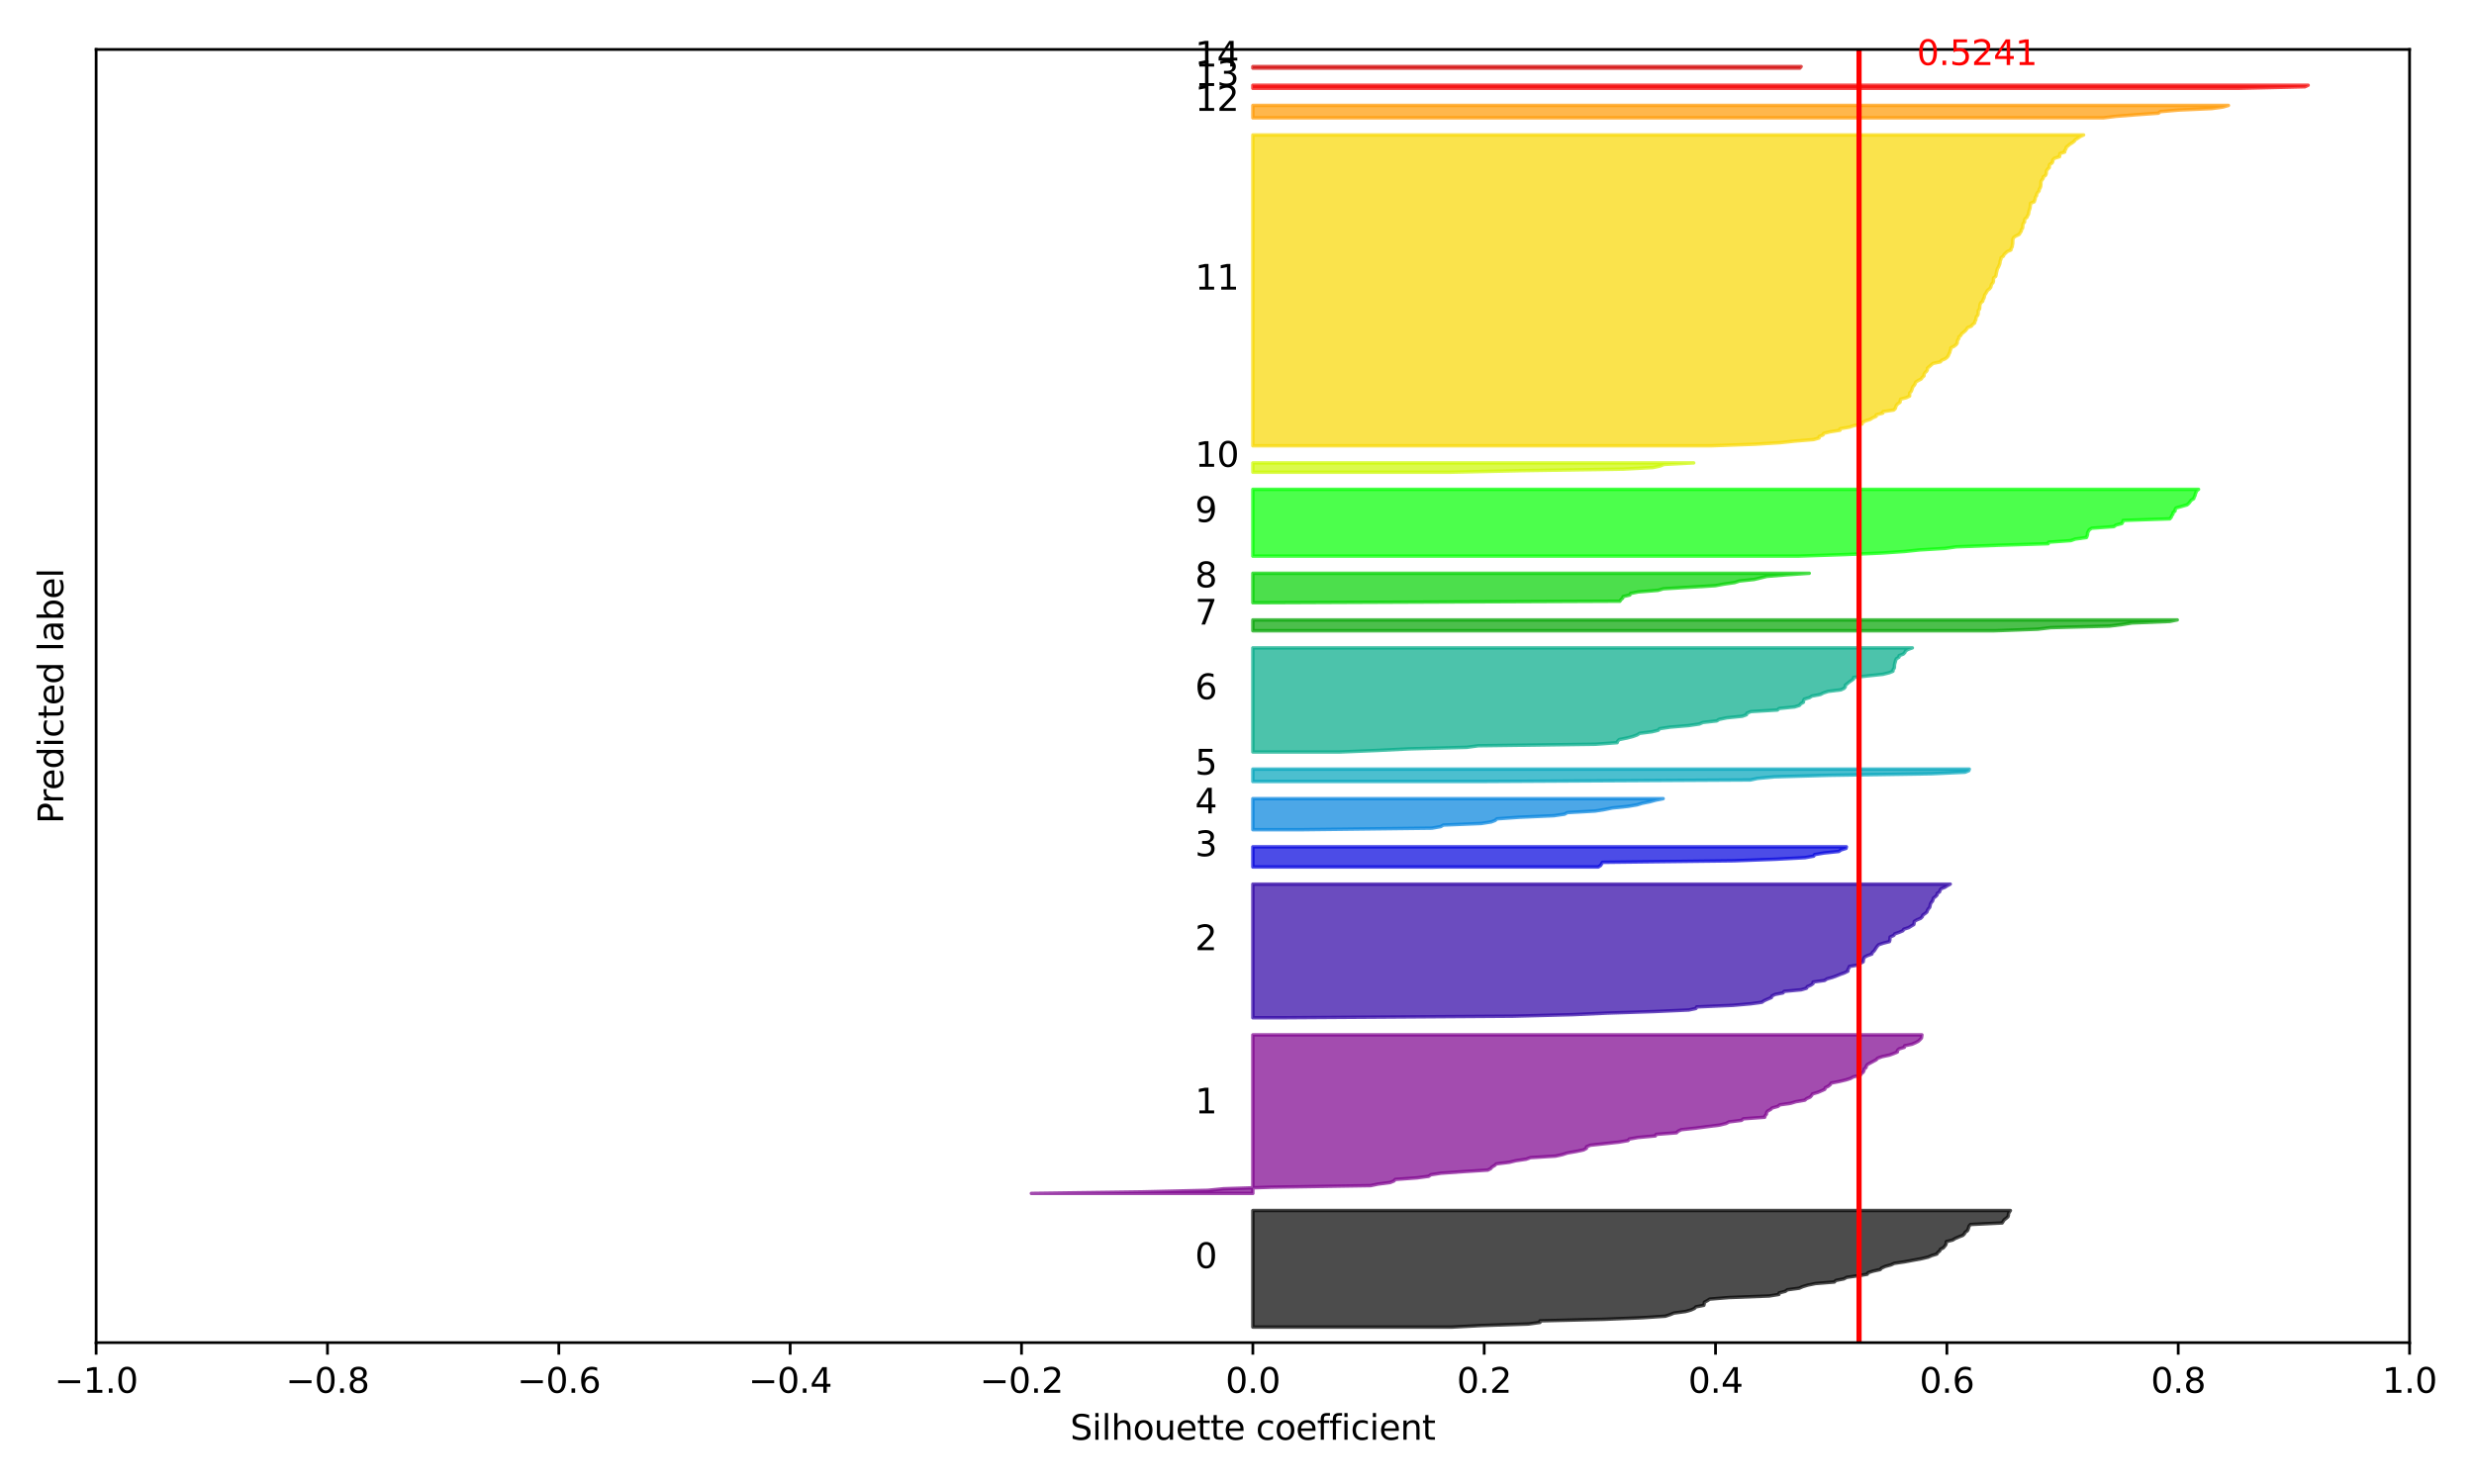 <?xml version="1.0" encoding="utf-8" standalone="no"?>
<!DOCTYPE svg PUBLIC "-//W3C//DTD SVG 1.1//EN"
  "http://www.w3.org/Graphics/SVG/1.1/DTD/svg11.dtd">
<svg xmlns:xlink="http://www.w3.org/1999/xlink" width="720pt" height="432pt" viewBox="0 0 720 432" xmlns="http://www.w3.org/2000/svg" version="1.1">
 <defs>
  <style type="text/css">*{stroke-linejoin: round; stroke-linecap: butt}</style>
 </defs>
 <g id="figure_1">
  <g id="patch_1">
   <path d="M 0 432 
L 720 432 
L 720 0 
L 0 0 
z
" style="fill: #ffffff"/>
  </g>
  <g id="axes_1">
   <g id="patch_2">
    <path d="M 27.978 390.844 
L 701.248 390.844 
L 701.248 14.4 
L 27.978 14.4 
z
" style="fill: #ffffff"/>
   </g>
   <g id="PolyCollection_1">
    <defs>
     <path id="m40766f37d8" d="M 422.551 -45.681 
L 364.613 -45.681 
L 364.613 -46.133 
L 364.613 -46.586 
L 364.613 -47.038 
L 364.613 -47.491 
L 364.613 -47.943 
L 364.613 -48.396 
L 364.613 -48.848 
L 364.613 -49.3 
L 364.613 -49.753 
L 364.613 -50.205 
L 364.613 -50.658 
L 364.613 -51.11 
L 364.613 -51.563 
L 364.613 -52.015 
L 364.613 -52.468 
L 364.613 -52.92 
L 364.613 -53.373 
L 364.613 -53.825 
L 364.613 -54.277 
L 364.613 -54.73 
L 364.613 -55.182 
L 364.613 -55.635 
L 364.613 -56.087 
L 364.613 -56.54 
L 364.613 -56.992 
L 364.613 -57.445 
L 364.613 -57.897 
L 364.613 -58.35 
L 364.613 -58.802 
L 364.613 -59.254 
L 364.613 -59.707 
L 364.613 -60.159 
L 364.613 -60.612 
L 364.613 -61.064 
L 364.613 -61.517 
L 364.613 -61.969 
L 364.613 -62.422 
L 364.613 -62.874 
L 364.613 -63.327 
L 364.613 -63.779 
L 364.613 -64.232 
L 364.613 -64.684 
L 364.613 -65.136 
L 364.613 -65.589 
L 364.613 -66.041 
L 364.613 -66.494 
L 364.613 -66.946 
L 364.613 -67.399 
L 364.613 -67.851 
L 364.613 -68.304 
L 364.613 -68.756 
L 364.613 -69.209 
L 364.613 -69.661 
L 364.613 -70.113 
L 364.613 -70.566 
L 364.613 -71.018 
L 364.613 -71.471 
L 364.613 -71.923 
L 364.613 -72.376 
L 364.613 -72.828 
L 364.613 -73.281 
L 364.613 -73.733 
L 364.613 -74.186 
L 364.613 -74.638 
L 364.613 -75.09 
L 364.613 -75.543 
L 364.613 -75.995 
L 364.613 -76.448 
L 364.613 -76.9 
L 364.613 -77.353 
L 364.613 -77.805 
L 364.613 -78.258 
L 364.613 -78.71 
L 364.613 -79.163 
L 364.613 -79.615 
L 585.076 -79.615 
L 585.076 -79.615 
L 584.776 -79.163 
L 584.52 -78.71 
L 584.5 -78.258 
L 584.369 -77.805 
L 583.854 -77.353 
L 583.267 -76.9 
L 582.965 -76.448 
L 582.676 -75.995 
L 573.455 -75.543 
L 573.065 -75.09 
L 572.917 -74.638 
L 572.783 -74.186 
L 572.553 -73.733 
L 571.911 -73.281 
L 571.686 -72.828 
L 571.234 -72.376 
L 570.048 -71.923 
L 569.003 -71.471 
L 568.272 -71.018 
L 566.458 -70.566 
L 566.392 -70.113 
L 566.288 -69.661 
L 565.937 -69.209 
L 565.558 -68.756 
L 564.685 -68.304 
L 564.51 -67.851 
L 563.931 -67.399 
L 563.672 -66.946 
L 562.161 -66.494 
L 561.119 -66.041 
L 559.217 -65.589 
L 556.756 -65.136 
L 554.326 -64.684 
L 551.276 -64.232 
L 550.28 -63.779 
L 548.622 -63.327 
L 547.6 -62.874 
L 547.177 -62.422 
L 545.121 -61.969 
L 543.668 -61.517 
L 543.413 -61.064 
L 540.615 -60.612 
L 537.451 -60.159 
L 536.593 -59.707 
L 534.272 -59.254 
L 533.842 -58.802 
L 528.322 -58.35 
L 526.124 -57.897 
L 524.617 -57.445 
L 523.593 -56.992 
L 520.167 -56.54 
L 519.562 -56.087 
L 517.768 -55.635 
L 517.705 -55.182 
L 514.89 -54.73 
L 503.164 -54.277 
L 497.57 -53.825 
L 496.879 -53.373 
L 496.028 -52.92 
L 495.971 -52.468 
L 495.857 -52.015 
L 493.527 -51.563 
L 493.13 -51.11 
L 492.124 -50.658 
L 490.504 -50.205 
L 487.139 -49.753 
L 486.034 -49.3 
L 484.658 -48.848 
L 477.906 -48.396 
L 466.787 -47.943 
L 448.168 -47.491 
L 448.167 -47.038 
L 444.915 -46.586 
L 431.282 -46.133 
L 422.551 -45.681 
z
" style="stroke: #000000; stroke-opacity: 0.7"/>
    </defs>
    <g clip-path="url(#p36c61c1213)">
     <use xlink:href="#m40766f37d8" x="0" y="432" style="fill-opacity: 0.7; stroke: #000000; stroke-opacity: 0.7"/>
    </g>
   </g>
   <g id="PolyCollection_2">
    <defs>
     <path id="m33688bbc12" d="M 300.153 -84.592 
L 364.613 -84.592 
L 364.613 -85.044 
L 364.613 -85.497 
L 364.613 -85.949 
L 364.613 -86.402 
L 364.613 -86.854 
L 364.613 -87.307 
L 364.613 -87.759 
L 364.613 -88.212 
L 364.613 -88.664 
L 364.613 -89.117 
L 364.613 -89.569 
L 364.613 -90.021 
L 364.613 -90.474 
L 364.613 -90.926 
L 364.613 -91.379 
L 364.613 -91.831 
L 364.613 -92.284 
L 364.613 -92.736 
L 364.613 -93.189 
L 364.613 -93.641 
L 364.613 -94.094 
L 364.613 -94.546 
L 364.613 -94.999 
L 364.613 -95.451 
L 364.613 -95.903 
L 364.613 -96.356 
L 364.613 -96.808 
L 364.613 -97.261 
L 364.613 -97.713 
L 364.613 -98.166 
L 364.613 -98.618 
L 364.613 -99.071 
L 364.613 -99.523 
L 364.613 -99.976 
L 364.613 -100.428 
L 364.613 -100.88 
L 364.613 -101.333 
L 364.613 -101.785 
L 364.613 -102.238 
L 364.613 -102.69 
L 364.613 -103.143 
L 364.613 -103.595 
L 364.613 -104.048 
L 364.613 -104.5 
L 364.613 -104.953 
L 364.613 -105.405 
L 364.613 -105.857 
L 364.613 -106.31 
L 364.613 -106.762 
L 364.613 -107.215 
L 364.613 -107.667 
L 364.613 -108.12 
L 364.613 -108.572 
L 364.613 -109.025 
L 364.613 -109.477 
L 364.613 -109.93 
L 364.613 -110.382 
L 364.613 -110.834 
L 364.613 -111.287 
L 364.613 -111.739 
L 364.613 -112.192 
L 364.613 -112.644 
L 364.613 -113.097 
L 364.613 -113.549 
L 364.613 -114.002 
L 364.613 -114.454 
L 364.613 -114.907 
L 364.613 -115.359 
L 364.613 -115.811 
L 364.613 -116.264 
L 364.613 -116.716 
L 364.613 -117.169 
L 364.613 -117.621 
L 364.613 -118.074 
L 364.613 -118.526 
L 364.613 -118.979 
L 364.613 -119.431 
L 364.613 -119.884 
L 364.613 -120.336 
L 364.613 -120.789 
L 364.613 -121.241 
L 364.613 -121.693 
L 364.613 -122.146 
L 364.613 -122.598 
L 364.613 -123.051 
L 364.613 -123.503 
L 364.613 -123.956 
L 364.613 -124.408 
L 364.613 -124.861 
L 364.613 -125.313 
L 364.613 -125.766 
L 364.613 -126.218 
L 364.613 -126.67 
L 364.613 -127.123 
L 364.613 -127.575 
L 364.613 -128.028 
L 364.613 -128.48 
L 364.613 -128.933 
L 364.613 -129.385 
L 364.613 -129.838 
L 364.613 -130.29 
L 364.613 -130.743 
L 559.325 -130.743 
L 559.325 -130.743 
L 559.266 -130.29 
L 559.204 -129.838 
L 558.793 -129.385 
L 558.326 -128.933 
L 557.494 -128.48 
L 556.456 -128.028 
L 554.303 -127.575 
L 554.216 -127.123 
L 552.676 -126.67 
L 552.213 -126.218 
L 552.19 -125.766 
L 551.119 -125.313 
L 549.877 -124.861 
L 547.759 -124.408 
L 546.465 -123.956 
L 546.032 -123.503 
L 545.201 -123.051 
L 544.36 -122.598 
L 543.516 -122.146 
L 543.153 -121.693 
L 543.065 -121.241 
L 542.511 -120.789 
L 542.451 -120.336 
L 542.237 -119.884 
L 541.689 -119.431 
L 541.391 -118.979 
L 539.375 -118.526 
L 538.563 -118.074 
L 537.152 -117.621 
L 535.267 -117.169 
L 532.919 -116.716 
L 532.648 -116.264 
L 532.092 -115.811 
L 531.187 -115.359 
L 531.069 -114.907 
L 530.076 -114.454 
L 529.027 -114.002 
L 527.478 -113.549 
L 527.22 -113.097 
L 526.822 -112.644 
L 525.78 -112.192 
L 525.262 -111.739 
L 522.635 -111.287 
L 521.147 -110.834 
L 517.979 -110.382 
L 517.42 -109.93 
L 515.754 -109.477 
L 515.276 -109.025 
L 514.435 -108.572 
L 514.124 -108.12 
L 514.078 -107.667 
L 513.691 -107.215 
L 513.567 -106.762 
L 507.338 -106.31 
L 506.837 -105.857 
L 503.165 -105.405 
L 502.333 -104.953 
L 500.519 -104.5 
L 496.999 -104.048 
L 493.541 -103.595 
L 489.289 -103.143 
L 488.356 -102.69 
L 487.907 -102.238 
L 482.001 -101.785 
L 481.754 -101.333 
L 476.775 -100.88 
L 474.173 -100.428 
L 473.804 -99.976 
L 471.159 -99.523 
L 467.023 -99.071 
L 462.825 -98.618 
L 461.717 -98.166 
L 461.692 -97.713 
L 460.863 -97.261 
L 458.759 -96.808 
L 456.129 -96.356 
L 454.743 -95.903 
L 452.699 -95.451 
L 445.393 -94.999 
L 444.124 -94.546 
L 441.063 -94.094 
L 439.224 -93.641 
L 435.452 -93.189 
L 435 -92.736 
L 434.217 -92.284 
L 433.856 -91.831 
L 432.987 -91.379 
L 425.752 -90.926 
L 419.36 -90.474 
L 416.403 -90.021 
L 415.775 -89.569 
L 412.374 -89.117 
L 406.065 -88.664 
L 405.676 -88.212 
L 404.56 -87.759 
L 401.033 -87.307 
L 398.894 -86.854 
L 370.131 -86.402 
L 356.087 -85.949 
L 351.528 -85.497 
L 332.5 -85.044 
L 300.153 -84.592 
z
" style="stroke: #7d008e; stroke-opacity: 0.7"/>
    </defs>
    <g clip-path="url(#p36c61c1213)">
     <use xlink:href="#m33688bbc12" x="0" y="432" style="fill: #7d008e; fill-opacity: 0.7; stroke: #7d008e; stroke-opacity: 0.7"/>
    </g>
   </g>
   <g id="PolyCollection_3">
    <defs>
     <path id="m048d8f9e3a" d="M 372.333 -135.72 
L 364.613 -135.72 
L 364.613 -136.172 
L 364.613 -136.624 
L 364.613 -137.077 
L 364.613 -137.529 
L 364.613 -137.982 
L 364.613 -138.434 
L 364.613 -138.887 
L 364.613 -139.339 
L 364.613 -139.792 
L 364.613 -140.244 
L 364.613 -140.697 
L 364.613 -141.149 
L 364.613 -141.601 
L 364.613 -142.054 
L 364.613 -142.506 
L 364.613 -142.959 
L 364.613 -143.411 
L 364.613 -143.864 
L 364.613 -144.316 
L 364.613 -144.769 
L 364.613 -145.221 
L 364.613 -145.674 
L 364.613 -146.126 
L 364.613 -146.578 
L 364.613 -147.031 
L 364.613 -147.483 
L 364.613 -147.936 
L 364.613 -148.388 
L 364.613 -148.841 
L 364.613 -149.293 
L 364.613 -149.746 
L 364.613 -150.198 
L 364.613 -150.651 
L 364.613 -151.103 
L 364.613 -151.556 
L 364.613 -152.008 
L 364.613 -152.46 
L 364.613 -152.913 
L 364.613 -153.365 
L 364.613 -153.818 
L 364.613 -154.27 
L 364.613 -154.723 
L 364.613 -155.175 
L 364.613 -155.628 
L 364.613 -156.08 
L 364.613 -156.533 
L 364.613 -156.985 
L 364.613 -157.437 
L 364.613 -157.89 
L 364.613 -158.342 
L 364.613 -158.795 
L 364.613 -159.247 
L 364.613 -159.7 
L 364.613 -160.152 
L 364.613 -160.605 
L 364.613 -161.057 
L 364.613 -161.51 
L 364.613 -161.962 
L 364.613 -162.414 
L 364.613 -162.867 
L 364.613 -163.319 
L 364.613 -163.772 
L 364.613 -164.224 
L 364.613 -164.677 
L 364.613 -165.129 
L 364.613 -165.582 
L 364.613 -166.034 
L 364.613 -166.487 
L 364.613 -166.939 
L 364.613 -167.391 
L 364.613 -167.844 
L 364.613 -168.296 
L 364.613 -168.749 
L 364.613 -169.201 
L 364.613 -169.654 
L 364.613 -170.106 
L 364.613 -170.559 
L 364.613 -171.011 
L 364.613 -171.464 
L 364.613 -171.916 
L 364.613 -172.368 
L 364.613 -172.821 
L 364.613 -173.273 
L 364.613 -173.726 
L 364.613 -174.178 
L 364.613 -174.631 
L 567.581 -174.631 
L 567.581 -174.631 
L 566.706 -174.178 
L 566.026 -173.726 
L 564.894 -173.273 
L 564.595 -172.821 
L 564.472 -172.368 
L 563.762 -171.916 
L 563.738 -171.464 
L 563.299 -171.011 
L 562.674 -170.559 
L 562.553 -170.106 
L 562.396 -169.654 
L 561.982 -169.201 
L 561.779 -168.749 
L 561.69 -168.296 
L 561.587 -167.844 
L 561.169 -167.391 
L 560.907 -166.939 
L 560.771 -166.487 
L 560.193 -166.034 
L 559.554 -165.582 
L 559.426 -165.129 
L 558.963 -164.677 
L 557.882 -164.224 
L 557.099 -163.772 
L 557.064 -163.319 
L 556.978 -162.867 
L 556.195 -162.414 
L 555.478 -161.962 
L 554.048 -161.51 
L 553.791 -161.057 
L 552.73 -160.605 
L 551.413 -160.152 
L 551.149 -159.7 
L 550.076 -159.247 
L 550.024 -158.795 
L 550.001 -158.342 
L 549.867 -157.89 
L 548.08 -157.437 
L 546.73 -156.985 
L 546.328 -156.533 
L 546.005 -156.08 
L 545.716 -155.628 
L 545.404 -155.175 
L 544.895 -154.723 
L 544.751 -154.27 
L 543.471 -153.818 
L 542.61 -153.365 
L 542.374 -152.913 
L 542.289 -152.46 
L 542.224 -152.008 
L 541.353 -151.556 
L 540.847 -151.103 
L 538.208 -150.651 
L 538.077 -150.198 
L 537.789 -149.746 
L 537.787 -149.293 
L 536.881 -148.841 
L 535.638 -148.388 
L 534.52 -147.936 
L 533.302 -147.483 
L 531.68 -147.031 
L 531 -146.578 
L 527.658 -146.126 
L 527.644 -145.674 
L 527.008 -145.221 
L 525.969 -144.769 
L 525.74 -144.316 
L 524.19 -143.864 
L 519.237 -143.411 
L 518.894 -142.959 
L 516.573 -142.506 
L 515.659 -142.054 
L 515.521 -141.601 
L 514.424 -141.149 
L 513.413 -140.697 
L 512.772 -140.244 
L 509.549 -139.792 
L 504.327 -139.339 
L 493.782 -138.887 
L 493.577 -138.434 
L 491.472 -137.982 
L 481.377 -137.529 
L 467.628 -137.077 
L 457.702 -136.624 
L 440.277 -136.172 
L 372.333 -135.72 
z
" style="stroke: #2d00a4; stroke-opacity: 0.7"/>
    </defs>
    <g clip-path="url(#p36c61c1213)">
     <use xlink:href="#m048d8f9e3a" x="0" y="432" style="fill: #2d00a4; fill-opacity: 0.7; stroke: #2d00a4; stroke-opacity: 0.7"/>
    </g>
   </g>
   <g id="PolyCollection_4">
    <defs>
     <path id="m4b4ac7f2a7" d="M 465.126 -179.608 
L 364.613 -179.608 
L 364.613 -180.06 
L 364.613 -180.513 
L 364.613 -180.965 
L 364.613 -181.418 
L 364.613 -181.87 
L 364.613 -182.323 
L 364.613 -182.775 
L 364.613 -183.227 
L 364.613 -183.68 
L 364.613 -184.132 
L 364.613 -184.585 
L 364.613 -185.037 
L 364.613 -185.49 
L 537.356 -185.49 
L 537.356 -185.49 
L 537.251 -185.037 
L 535.781 -184.585 
L 535.126 -184.132 
L 530.768 -183.68 
L 528.118 -183.227 
L 527.834 -182.775 
L 525.286 -182.323 
L 516.731 -181.87 
L 504.687 -181.418 
L 466.356 -180.965 
L 466.1 -180.513 
L 465.825 -180.06 
L 465.126 -179.608 
z
" style="stroke: #0000dd; stroke-opacity: 0.7"/>
    </defs>
    <g clip-path="url(#p36c61c1213)">
     <use xlink:href="#m4b4ac7f2a7" x="0" y="432" style="fill: #0000dd; fill-opacity: 0.7; stroke: #0000dd; stroke-opacity: 0.7"/>
    </g>
   </g>
   <g id="PolyCollection_5">
    <defs>
     <path id="m6f2ac760df" d="M 378.943 -190.467 
L 364.613 -190.467 
L 364.613 -190.919 
L 364.613 -191.372 
L 364.613 -191.824 
L 364.613 -192.277 
L 364.613 -192.729 
L 364.613 -193.181 
L 364.613 -193.634 
L 364.613 -194.086 
L 364.613 -194.539 
L 364.613 -194.991 
L 364.613 -195.444 
L 364.613 -195.896 
L 364.613 -196.349 
L 364.613 -196.801 
L 364.613 -197.254 
L 364.613 -197.706 
L 364.613 -198.158 
L 364.613 -198.611 
L 364.613 -199.063 
L 364.613 -199.516 
L 484.03 -199.516 
L 484.03 -199.516 
L 481.83 -199.063 
L 480.175 -198.611 
L 477.925 -198.158 
L 476.441 -197.706 
L 473.733 -197.254 
L 469.279 -196.801 
L 467.064 -196.349 
L 464.206 -195.896 
L 456.136 -195.444 
L 455.329 -194.991 
L 452.209 -194.539 
L 442.101 -194.086 
L 435.638 -193.634 
L 435.141 -193.181 
L 433.979 -192.729 
L 431.077 -192.277 
L 420.047 -191.824 
L 419.295 -191.372 
L 416.723 -190.919 
L 378.943 -190.467 
z
" style="stroke: #0082dd; stroke-opacity: 0.7"/>
    </defs>
    <g clip-path="url(#p36c61c1213)">
     <use xlink:href="#m6f2ac760df" x="0" y="432" style="fill: #0082dd; fill-opacity: 0.7; stroke: #0082dd; stroke-opacity: 0.7"/>
    </g>
   </g>
   <g id="PolyCollection_6">
    <defs>
     <path id="m5f3f54648e" d="M 430.045 -204.493 
L 364.613 -204.493 
L 364.613 -204.945 
L 364.613 -205.398 
L 364.613 -205.85 
L 364.613 -206.303 
L 364.613 -206.755 
L 364.613 -207.208 
L 364.613 -207.66 
L 364.613 -208.113 
L 573.12 -208.113 
L 573.12 -208.113 
L 572.968 -207.66 
L 571.9 -207.208 
L 562.181 -206.755 
L 532.245 -206.303 
L 516.268 -205.85 
L 511.49 -205.398 
L 509.403 -204.945 
L 430.045 -204.493 
z
" style="stroke: #00a4bb; stroke-opacity: 0.7"/>
    </defs>
    <g clip-path="url(#p36c61c1213)">
     <use xlink:href="#m5f3f54648e" x="0" y="432" style="fill: #00a4bb; fill-opacity: 0.7; stroke: #00a4bb; stroke-opacity: 0.7"/>
    </g>
   </g>
   <g id="PolyCollection_7">
    <defs>
     <path id="m72eca109bf" d="M 389.964 -213.09 
L 364.613 -213.09 
L 364.613 -213.542 
L 364.613 -213.994 
L 364.613 -214.447 
L 364.613 -214.899 
L 364.613 -215.352 
L 364.613 -215.804 
L 364.613 -216.257 
L 364.613 -216.709 
L 364.613 -217.162 
L 364.613 -217.614 
L 364.613 -218.067 
L 364.613 -218.519 
L 364.613 -218.971 
L 364.613 -219.424 
L 364.613 -219.876 
L 364.613 -220.329 
L 364.613 -220.781 
L 364.613 -221.234 
L 364.613 -221.686 
L 364.613 -222.139 
L 364.613 -222.591 
L 364.613 -223.044 
L 364.613 -223.496 
L 364.613 -223.948 
L 364.613 -224.401 
L 364.613 -224.853 
L 364.613 -225.306 
L 364.613 -225.758 
L 364.613 -226.211 
L 364.613 -226.663 
L 364.613 -227.116 
L 364.613 -227.568 
L 364.613 -228.021 
L 364.613 -228.473 
L 364.613 -228.925 
L 364.613 -229.378 
L 364.613 -229.83 
L 364.613 -230.283 
L 364.613 -230.735 
L 364.613 -231.188 
L 364.613 -231.64 
L 364.613 -232.093 
L 364.613 -232.545 
L 364.613 -232.998 
L 364.613 -233.45 
L 364.613 -233.903 
L 364.613 -234.355 
L 364.613 -234.807 
L 364.613 -235.26 
L 364.613 -235.712 
L 364.613 -236.165 
L 364.613 -236.617 
L 364.613 -237.07 
L 364.613 -237.522 
L 364.613 -237.975 
L 364.613 -238.427 
L 364.613 -238.88 
L 364.613 -239.332 
L 364.613 -239.784 
L 364.613 -240.237 
L 364.613 -240.689 
L 364.613 -241.142 
L 364.613 -241.594 
L 364.613 -242.047 
L 364.613 -242.499 
L 364.613 -242.952 
L 364.613 -243.404 
L 556.544 -243.404 
L 556.544 -243.404 
L 555.234 -242.952 
L 554.538 -242.499 
L 554.352 -242.047 
L 553.906 -241.594 
L 552.694 -241.142 
L 552.645 -240.689 
L 551.889 -240.237 
L 551.692 -239.784 
L 551.575 -239.332 
L 551.446 -238.88 
L 551.338 -238.427 
L 551.332 -237.975 
L 551.284 -237.522 
L 550.932 -237.07 
L 550.903 -236.617 
L 549.807 -236.165 
L 547.987 -235.712 
L 543.705 -235.26 
L 539.439 -234.807 
L 539.424 -234.355 
L 538.816 -233.903 
L 538.151 -233.45 
L 537.617 -232.998 
L 537.042 -232.545 
L 537.041 -232.093 
L 536.709 -231.64 
L 535.752 -231.188 
L 532.049 -230.735 
L 530.657 -230.283 
L 529.782 -229.83 
L 527.324 -229.378 
L 526.61 -228.925 
L 525.098 -228.473 
L 524.857 -228.021 
L 524.843 -227.568 
L 524.027 -227.116 
L 523.699 -226.663 
L 522.296 -226.211 
L 517.756 -225.758 
L 517.275 -225.306 
L 509.56 -224.853 
L 508.401 -224.401 
L 508.277 -223.948 
L 507.054 -223.496 
L 502.554 -223.044 
L 500.324 -222.591 
L 499.616 -222.139 
L 495.557 -221.686 
L 494.54 -221.234 
L 491.446 -220.781 
L 486.031 -220.329 
L 482.977 -219.876 
L 482.599 -219.424 
L 480.731 -218.971 
L 477.132 -218.519 
L 476.455 -218.067 
L 475.229 -217.614 
L 473.506 -217.162 
L 471.239 -216.709 
L 470.782 -216.257 
L 470.632 -215.804 
L 464.45 -215.352 
L 430.215 -214.899 
L 426.878 -214.447 
L 409.936 -213.994 
L 400.911 -213.542 
L 389.964 -213.09 
z
" style="stroke: #00aa88; stroke-opacity: 0.7"/>
    </defs>
    <g clip-path="url(#p36c61c1213)">
     <use xlink:href="#m72eca109bf" x="0" y="432" style="fill: #00aa88; fill-opacity: 0.7; stroke: #00aa88; stroke-opacity: 0.7"/>
    </g>
   </g>
   <g id="PolyCollection_8">
    <defs>
     <path id="m5c4286f868" d="M 580.456 -248.381 
L 364.613 -248.381 
L 364.613 -248.834 
L 364.613 -249.286 
L 364.613 -249.738 
L 364.613 -250.191 
L 364.613 -250.643 
L 364.613 -251.096 
L 364.613 -251.548 
L 633.641 -251.548 
L 633.641 -251.548 
L 631.469 -251.096 
L 620.47 -250.643 
L 617.606 -250.191 
L 613.882 -249.738 
L 596.828 -249.286 
L 593.021 -248.834 
L 580.456 -248.381 
z
" style="stroke: #00a400; stroke-opacity: 0.7"/>
    </defs>
    <g clip-path="url(#p36c61c1213)">
     <use xlink:href="#m5c4286f868" x="0" y="432" style="fill: #00a400; fill-opacity: 0.7; stroke: #00a400; stroke-opacity: 0.7"/>
    </g>
   </g>
   <g id="PolyCollection_9">
    <defs>
     <path id="ma396e59217" d="M 365.792 -256.525 
L 364.613 -256.525 
L 364.613 -256.978 
L 364.613 -257.43 
L 364.613 -257.883 
L 364.613 -258.335 
L 364.613 -258.788 
L 364.613 -259.24 
L 364.613 -259.692 
L 364.613 -260.145 
L 364.613 -260.597 
L 364.613 -261.05 
L 364.613 -261.502 
L 364.613 -261.955 
L 364.613 -262.407 
L 364.613 -262.86 
L 364.613 -263.312 
L 364.613 -263.765 
L 364.613 -264.217 
L 364.613 -264.67 
L 364.613 -265.122 
L 526.54 -265.122 
L 526.54 -265.122 
L 519.834 -264.67 
L 514.227 -264.217 
L 512.358 -263.765 
L 510.485 -263.312 
L 506.176 -262.86 
L 504.812 -262.407 
L 501.653 -261.955 
L 499.185 -261.502 
L 491.616 -261.05 
L 484.046 -260.597 
L 482.506 -260.145 
L 476.774 -259.692 
L 474.526 -259.24 
L 474.315 -258.788 
L 472.364 -258.335 
L 472.256 -257.883 
L 471.733 -257.43 
L 471.43 -256.978 
L 365.792 -256.525 
z
" style="stroke: #00d200; stroke-opacity: 0.7"/>
    </defs>
    <g clip-path="url(#p36c61c1213)">
     <use xlink:href="#ma396e59217" x="0" y="432" style="fill: #00d200; fill-opacity: 0.7; stroke: #00d200; stroke-opacity: 0.7"/>
    </g>
   </g>
   <g id="PolyCollection_10">
    <defs>
     <path id="md2d8e87552" d="M 523.143 -270.099 
L 364.613 -270.099 
L 364.613 -270.551 
L 364.613 -271.004 
L 364.613 -271.456 
L 364.613 -271.909 
L 364.613 -272.361 
L 364.613 -272.814 
L 364.613 -273.266 
L 364.613 -273.719 
L 364.613 -274.171 
L 364.613 -274.624 
L 364.613 -275.076 
L 364.613 -275.528 
L 364.613 -275.981 
L 364.613 -276.433 
L 364.613 -276.886 
L 364.613 -277.338 
L 364.613 -277.791 
L 364.613 -278.243 
L 364.613 -278.696 
L 364.613 -279.148 
L 364.613 -279.601 
L 364.613 -280.053 
L 364.613 -280.505 
L 364.613 -280.958 
L 364.613 -281.41 
L 364.613 -281.863 
L 364.613 -282.315 
L 364.613 -282.768 
L 364.613 -283.22 
L 364.613 -283.673 
L 364.613 -284.125 
L 364.613 -284.578 
L 364.613 -285.03 
L 364.613 -285.482 
L 364.613 -285.935 
L 364.613 -286.387 
L 364.613 -286.84 
L 364.613 -287.292 
L 364.613 -287.745 
L 364.613 -288.197 
L 364.613 -288.65 
L 364.613 -289.102 
L 364.613 -289.555 
L 639.834 -289.555 
L 639.834 -289.555 
L 639.264 -289.102 
L 639.098 -288.65 
L 638.898 -288.197 
L 638.809 -287.745 
L 638.57 -287.292 
L 638.424 -286.84 
L 637.698 -286.387 
L 637.351 -285.935 
L 637.001 -285.482 
L 636.485 -285.03 
L 634.912 -284.578 
L 633.283 -284.125 
L 633.016 -283.673 
L 632.985 -283.22 
L 632.409 -282.768 
L 632.368 -282.315 
L 632.022 -281.863 
L 631.865 -281.41 
L 631.457 -280.958 
L 617.889 -280.505 
L 617.782 -280.053 
L 617.517 -279.601 
L 615.799 -279.148 
L 615.194 -278.696 
L 608.786 -278.243 
L 608.033 -277.791 
L 607.77 -277.338 
L 607.538 -276.886 
L 607.534 -276.433 
L 607.402 -275.981 
L 607.217 -275.528 
L 603.946 -275.076 
L 602.672 -274.624 
L 596.187 -274.171 
L 596.08 -273.719 
L 581.497 -273.266 
L 569.332 -272.814 
L 566.155 -272.361 
L 558.61 -271.909 
L 554.325 -271.456 
L 547.605 -271.004 
L 536.89 -270.551 
L 523.143 -270.099 
z
" style="stroke: #00ff00; stroke-opacity: 0.7"/>
    </defs>
    <g clip-path="url(#p36c61c1213)">
     <use xlink:href="#md2d8e87552" x="0" y="432" style="fill: #00ff00; fill-opacity: 0.7; stroke: #00ff00; stroke-opacity: 0.7"/>
    </g>
   </g>
   <g id="PolyCollection_11">
    <defs>
     <path id="m14480ff46f" d="M 422.113 -294.532 
L 364.613 -294.532 
L 364.613 -294.984 
L 364.613 -295.437 
L 364.613 -295.889 
L 364.613 -296.341 
L 364.613 -296.794 
L 364.613 -297.246 
L 492.915 -297.246 
L 492.915 -297.246 
L 484.262 -296.794 
L 483.16 -296.341 
L 481.039 -295.889 
L 472.478 -295.437 
L 443.045 -294.984 
L 422.113 -294.532 
z
" style="stroke: #ccf900; stroke-opacity: 0.7"/>
    </defs>
    <g clip-path="url(#p36c61c1213)">
     <use xlink:href="#m14480ff46f" x="0" y="432" style="fill: #ccf900; fill-opacity: 0.7; stroke: #ccf900; stroke-opacity: 0.7"/>
    </g>
   </g>
   <g id="PolyCollection_12">
    <defs>
     <path id="m187458f583" d="M 497.963 -302.223 
L 364.613 -302.223 
L 364.613 -302.676 
L 364.613 -303.128 
L 364.613 -303.581 
L 364.613 -304.033 
L 364.613 -304.486 
L 364.613 -304.938 
L 364.613 -305.391 
L 364.613 -305.843 
L 364.613 -306.295 
L 364.613 -306.748 
L 364.613 -307.2 
L 364.613 -307.653 
L 364.613 -308.105 
L 364.613 -308.558 
L 364.613 -309.01 
L 364.613 -309.463 
L 364.613 -309.915 
L 364.613 -310.368 
L 364.613 -310.82 
L 364.613 -311.272 
L 364.613 -311.725 
L 364.613 -312.177 
L 364.613 -312.63 
L 364.613 -313.082 
L 364.613 -313.535 
L 364.613 -313.987 
L 364.613 -314.44 
L 364.613 -314.892 
L 364.613 -315.345 
L 364.613 -315.797 
L 364.613 -316.249 
L 364.613 -316.702 
L 364.613 -317.154 
L 364.613 -317.607 
L 364.613 -318.059 
L 364.613 -318.512 
L 364.613 -318.964 
L 364.613 -319.417 
L 364.613 -319.869 
L 364.613 -320.322 
L 364.613 -320.774 
L 364.613 -321.227 
L 364.613 -321.679 
L 364.613 -322.131 
L 364.613 -322.584 
L 364.613 -323.036 
L 364.613 -323.489 
L 364.613 -323.941 
L 364.613 -324.394 
L 364.613 -324.846 
L 364.613 -325.299 
L 364.613 -325.751 
L 364.613 -326.204 
L 364.613 -326.656 
L 364.613 -327.108 
L 364.613 -327.561 
L 364.613 -328.013 
L 364.613 -328.466 
L 364.613 -328.918 
L 364.613 -329.371 
L 364.613 -329.823 
L 364.613 -330.276 
L 364.613 -330.728 
L 364.613 -331.181 
L 364.613 -331.633 
L 364.613 -332.085 
L 364.613 -332.538 
L 364.613 -332.99 
L 364.613 -333.443 
L 364.613 -333.895 
L 364.613 -334.348 
L 364.613 -334.8 
L 364.613 -335.253 
L 364.613 -335.705 
L 364.613 -336.158 
L 364.613 -336.61 
L 364.613 -337.062 
L 364.613 -337.515 
L 364.613 -337.967 
L 364.613 -338.42 
L 364.613 -338.872 
L 364.613 -339.325 
L 364.613 -339.777 
L 364.613 -340.23 
L 364.613 -340.682 
L 364.613 -341.135 
L 364.613 -341.587 
L 364.613 -342.039 
L 364.613 -342.492 
L 364.613 -342.944 
L 364.613 -343.397 
L 364.613 -343.849 
L 364.613 -344.302 
L 364.613 -344.754 
L 364.613 -345.207 
L 364.613 -345.659 
L 364.613 -346.112 
L 364.613 -346.564 
L 364.613 -347.017 
L 364.613 -347.469 
L 364.613 -347.921 
L 364.613 -348.374 
L 364.613 -348.826 
L 364.613 -349.279 
L 364.613 -349.731 
L 364.613 -350.184 
L 364.613 -350.636 
L 364.613 -351.089 
L 364.613 -351.541 
L 364.613 -351.994 
L 364.613 -352.446 
L 364.613 -352.898 
L 364.613 -353.351 
L 364.613 -353.803 
L 364.613 -354.256 
L 364.613 -354.708 
L 364.613 -355.161 
L 364.613 -355.613 
L 364.613 -356.066 
L 364.613 -356.518 
L 364.613 -356.971 
L 364.613 -357.423 
L 364.613 -357.875 
L 364.613 -358.328 
L 364.613 -358.78 
L 364.613 -359.233 
L 364.613 -359.685 
L 364.613 -360.138 
L 364.613 -360.59 
L 364.613 -361.043 
L 364.613 -361.495 
L 364.613 -361.948 
L 364.613 -362.4 
L 364.613 -362.852 
L 364.613 -363.305 
L 364.613 -363.757 
L 364.613 -364.21 
L 364.613 -364.662 
L 364.613 -365.115 
L 364.613 -365.567 
L 364.613 -366.02 
L 364.613 -366.472 
L 364.613 -366.925 
L 364.613 -367.377 
L 364.613 -367.829 
L 364.613 -368.282 
L 364.613 -368.734 
L 364.613 -369.187 
L 364.613 -369.639 
L 364.613 -370.092 
L 364.613 -370.544 
L 364.613 -370.997 
L 364.613 -371.449 
L 364.613 -371.902 
L 364.613 -372.354 
L 364.613 -372.806 
L 364.613 -373.259 
L 364.613 -373.711 
L 364.613 -374.164 
L 364.613 -374.616 
L 364.613 -375.069 
L 364.613 -375.521 
L 364.613 -375.974 
L 364.613 -376.426 
L 364.613 -376.879 
L 364.613 -377.331 
L 364.613 -377.784 
L 364.613 -378.236 
L 364.613 -378.688 
L 364.613 -379.141 
L 364.613 -379.593 
L 364.613 -380.046 
L 364.613 -380.498 
L 364.613 -380.951 
L 364.613 -381.403 
L 364.613 -381.856 
L 364.613 -382.308 
L 364.613 -382.761 
L 364.613 -383.213 
L 364.613 -383.665 
L 364.613 -384.118 
L 364.613 -384.57 
L 364.613 -385.023 
L 364.613 -385.475 
L 364.613 -385.928 
L 364.613 -386.38 
L 364.613 -386.833 
L 364.613 -387.285 
L 364.613 -387.738 
L 364.613 -388.19 
L 364.613 -388.642 
L 364.613 -389.095 
L 364.613 -389.547 
L 364.613 -390 
L 364.613 -390.452 
L 364.613 -390.905 
L 364.613 -391.357 
L 364.613 -391.81 
L 364.613 -392.262 
L 364.613 -392.715 
L 606.385 -392.715 
L 606.385 -392.715 
L 605.385 -392.262 
L 604.749 -391.81 
L 603.97 -391.357 
L 603.682 -390.905 
L 603.098 -390.452 
L 602.37 -390 
L 601.846 -389.547 
L 601.305 -389.095 
L 601.242 -388.642 
L 600.899 -388.19 
L 600.888 -387.738 
L 599.484 -387.285 
L 599.43 -386.833 
L 599.377 -386.38 
L 597.918 -385.928 
L 597.436 -385.475 
L 597.42 -385.023 
L 597.217 -384.57 
L 596.506 -384.118 
L 596.417 -383.665 
L 596.388 -383.213 
L 595.91 -382.761 
L 595.574 -382.308 
L 595.544 -381.856 
L 595.494 -381.403 
L 595.303 -380.951 
L 594.618 -380.498 
L 594.606 -380.046 
L 594.234 -379.593 
L 593.976 -379.141 
L 593.966 -378.688 
L 593.956 -378.236 
L 593.899 -377.784 
L 593.75 -377.331 
L 593.468 -376.879 
L 593.428 -376.426 
L 593.004 -375.974 
L 592.728 -375.521 
L 592.706 -375.069 
L 592.337 -374.616 
L 592.309 -374.164 
L 592.153 -373.711 
L 592.01 -373.259 
L 590.917 -372.806 
L 590.915 -372.354 
L 590.839 -371.902 
L 590.801 -371.449 
L 590.649 -370.997 
L 590.489 -370.544 
L 590.422 -370.092 
L 590.34 -369.639 
L 590.067 -369.187 
L 589.89 -368.734 
L 589.297 -368.282 
L 589.199 -367.829 
L 589.197 -367.377 
L 588.814 -366.925 
L 588.687 -366.472 
L 588.674 -366.02 
L 588.617 -365.567 
L 588.274 -365.115 
L 588.214 -364.662 
L 587.89 -364.21 
L 587.644 -363.757 
L 586.659 -363.305 
L 586.011 -362.852 
L 585.814 -362.4 
L 585.782 -361.948 
L 585.771 -361.495 
L 585.748 -361.043 
L 585.636 -360.59 
L 585.601 -360.138 
L 585.305 -359.685 
L 585.232 -359.233 
L 584.166 -358.78 
L 583.683 -358.328 
L 583.212 -357.875 
L 583.035 -357.423 
L 582.351 -356.971 
L 582.328 -356.518 
L 582.102 -356.066 
L 582.069 -355.613 
L 581.971 -355.161 
L 581.795 -354.708 
L 581.605 -354.256 
L 581.329 -353.803 
L 581.189 -353.351 
L 581.086 -352.898 
L 580.989 -352.446 
L 580.917 -351.994 
L 580.79 -351.541 
L 580.176 -351.089 
L 580.158 -350.636 
L 580.144 -350.184 
L 580.021 -349.731 
L 579.606 -349.279 
L 579.465 -348.826 
L 579.361 -348.374 
L 579.004 -347.921 
L 578.424 -347.469 
L 578.161 -347.017 
L 577.912 -346.564 
L 577.577 -346.112 
L 577.509 -345.659 
L 577.383 -345.207 
L 577.104 -344.754 
L 577.021 -344.302 
L 576.463 -343.849 
L 576.256 -343.397 
L 576.174 -342.944 
L 576.159 -342.492 
L 576.106 -342.039 
L 575.725 -341.587 
L 575.724 -341.135 
L 575.696 -340.682 
L 575.589 -340.23 
L 575.151 -339.777 
L 575.067 -339.325 
L 575.005 -338.872 
L 574.749 -338.42 
L 574.665 -337.967 
L 574.054 -337.515 
L 573.744 -337.062 
L 572.605 -336.61 
L 572.324 -336.158 
L 571.954 -335.705 
L 571.417 -335.253 
L 570.86 -334.8 
L 570.642 -334.348 
L 570.089 -333.895 
L 570.08 -333.443 
L 569.72 -332.99 
L 569.63 -332.538 
L 569.593 -332.085 
L 569.238 -331.633 
L 568.654 -331.181 
L 567.736 -330.728 
L 567.709 -330.276 
L 567.527 -329.823 
L 567.427 -329.371 
L 567.19 -328.918 
L 567.016 -328.466 
L 566.684 -328.013 
L 566.122 -327.561 
L 565.045 -327.108 
L 564.719 -326.656 
L 562.545 -326.204 
L 562.021 -325.751 
L 561.509 -325.299 
L 560.944 -324.846 
L 560.916 -324.394 
L 560.704 -323.941 
L 560.177 -323.489 
L 559.94 -323.036 
L 559.933 -322.584 
L 559.409 -322.131 
L 559.131 -321.679 
L 558.241 -321.227 
L 557.511 -320.774 
L 557.37 -320.322 
L 557.117 -319.869 
L 556.694 -319.417 
L 556.532 -318.964 
L 556.388 -318.512 
L 556.201 -318.059 
L 555.76 -317.607 
L 555.754 -317.154 
L 555.741 -316.702 
L 554.826 -316.249 
L 553.13 -315.797 
L 553.011 -315.345 
L 552.961 -314.892 
L 552.3 -314.44 
L 551.884 -313.987 
L 551.708 -313.535 
L 551.584 -313.082 
L 551.124 -312.63 
L 548.017 -312.177 
L 547.929 -311.725 
L 546.037 -311.272 
L 546.021 -310.82 
L 544.988 -310.368 
L 544.286 -309.915 
L 542.868 -309.463 
L 542.002 -309.01 
L 541.923 -308.558 
L 539.528 -308.105 
L 538.227 -307.653 
L 535.51 -307.2 
L 535.49 -306.748 
L 532.579 -306.295 
L 530.728 -305.843 
L 530.552 -305.391 
L 529.432 -304.938 
L 529.39 -304.486 
L 527.792 -304.033 
L 522.278 -303.581 
L 518.081 -303.128 
L 510.665 -302.676 
L 497.963 -302.223 
z
" style="stroke: #f9d700; stroke-opacity: 0.7"/>
    </defs>
    <g clip-path="url(#p36c61c1213)">
     <use xlink:href="#m187458f583" x="0" y="432" style="fill: #f9d700; fill-opacity: 0.7; stroke: #f9d700; stroke-opacity: 0.7"/>
    </g>
   </g>
   <g id="PolyCollection_13">
    <defs>
     <path id="m0c6a08d5ff" d="M 612.149 -397.692 
L 364.613 -397.692 
L 364.613 -398.144 
L 364.613 -398.596 
L 364.613 -399.049 
L 364.613 -399.501 
L 364.613 -399.954 
L 364.613 -400.406 
L 364.613 -400.859 
L 364.613 -401.311 
L 648.535 -401.311 
L 648.535 -401.311 
L 646.986 -400.859 
L 643.724 -400.406 
L 633.88 -399.954 
L 628.662 -399.501 
L 628.169 -399.049 
L 621.687 -398.596 
L 615.865 -398.144 
L 612.149 -397.692 
z
" style="stroke: #ff9900; stroke-opacity: 0.7"/>
    </defs>
    <g clip-path="url(#p36c61c1213)">
     <use xlink:href="#m0c6a08d5ff" x="0" y="432" style="fill: #ff9900; fill-opacity: 0.7; stroke: #ff9900; stroke-opacity: 0.7"/>
    </g>
   </g>
   <g id="PolyCollection_14">
    <defs>
     <path id="m0fd986cd93" d="M 651.314 -406.288 
L 364.613 -406.288 
L 364.613 -406.741 
L 364.613 -407.193 
L 671.734 -407.193 
L 671.734 -407.193 
L 670.794 -406.741 
L 651.314 -406.288 
z
" style="stroke: #f40000; stroke-opacity: 0.7"/>
    </defs>
    <g clip-path="url(#p36c61c1213)">
     <use xlink:href="#m0fd986cd93" x="0" y="432" style="fill: #f40000; fill-opacity: 0.7; stroke: #f40000; stroke-opacity: 0.7"/>
    </g>
   </g>
   <g id="PolyCollection_15">
    <defs>
     <path id="medcd616be7" d="M 523.8 -412.17 
L 364.613 -412.17 
L 364.613 -412.623 
L 524.18 -412.623 
L 524.18 -412.623 
L 523.8 -412.17 
z
" style="stroke: #d20000; stroke-opacity: 0.7"/>
    </defs>
    <g clip-path="url(#p36c61c1213)">
     <use xlink:href="#medcd616be7" x="0" y="432" style="fill: #d20000; fill-opacity: 0.7; stroke: #d20000; stroke-opacity: 0.7"/>
    </g>
   </g>
   <g id="matplotlib.axis_1">
    <g id="xtick_1">
     <g id="line2d_1">
      <defs>
       <path id="mfd98676b0a" d="M 0 0 
L 0 3.5 
" style="stroke: #000000; stroke-width: 0.8"/>
      </defs>
      <g>
       <use xlink:href="#mfd98676b0a" x="27.978" y="390.844" style="stroke: #000000; stroke-width: 0.8"/>
      </g>
     </g>
     <g id="text_1">
      <!-- −1.0 -->
      <g transform="translate(15.837 405.442) scale(0.1 -0.1)">
       <defs>
        <path id="DejaVuSans-2212" d="M 678 2272 
L 4684 2272 
L 4684 1741 
L 678 1741 
L 678 2272 
z
" transform="scale(0.016)"/>
        <path id="DejaVuSans-31" d="M 794 531 
L 1825 531 
L 1825 4091 
L 703 3866 
L 703 4441 
L 1819 4666 
L 2450 4666 
L 2450 531 
L 3481 531 
L 3481 0 
L 794 0 
L 794 531 
z
" transform="scale(0.016)"/>
        <path id="DejaVuSans-2e" d="M 684 794 
L 1344 794 
L 1344 0 
L 684 0 
L 684 794 
z
" transform="scale(0.016)"/>
        <path id="DejaVuSans-30" d="M 2034 4250 
Q 1547 4250 1301 3770 
Q 1056 3291 1056 2328 
Q 1056 1369 1301 889 
Q 1547 409 2034 409 
Q 2525 409 2770 889 
Q 3016 1369 3016 2328 
Q 3016 3291 2770 3770 
Q 2525 4250 2034 4250 
z
M 2034 4750 
Q 2819 4750 3233 4129 
Q 3647 3509 3647 2328 
Q 3647 1150 3233 529 
Q 2819 -91 2034 -91 
Q 1250 -91 836 529 
Q 422 1150 422 2328 
Q 422 3509 836 4129 
Q 1250 4750 2034 4750 
z
" transform="scale(0.016)"/>
       </defs>
       <use xlink:href="#DejaVuSans-2212"/>
       <use xlink:href="#DejaVuSans-31" x="83.789"/>
       <use xlink:href="#DejaVuSans-2e" x="147.412"/>
       <use xlink:href="#DejaVuSans-30" x="179.199"/>
      </g>
     </g>
    </g>
    <g id="xtick_2">
     <g id="line2d_2">
      <g>
       <use xlink:href="#mfd98676b0a" x="95.305" y="390.844" style="stroke: #000000; stroke-width: 0.8"/>
      </g>
     </g>
     <g id="text_2">
      <!-- −0.8 -->
      <g transform="translate(83.164 405.442) scale(0.1 -0.1)">
       <defs>
        <path id="DejaVuSans-38" d="M 2034 2216 
Q 1584 2216 1326 1975 
Q 1069 1734 1069 1313 
Q 1069 891 1326 650 
Q 1584 409 2034 409 
Q 2484 409 2743 651 
Q 3003 894 3003 1313 
Q 3003 1734 2745 1975 
Q 2488 2216 2034 2216 
z
M 1403 2484 
Q 997 2584 770 2862 
Q 544 3141 544 3541 
Q 544 4100 942 4425 
Q 1341 4750 2034 4750 
Q 2731 4750 3128 4425 
Q 3525 4100 3525 3541 
Q 3525 3141 3298 2862 
Q 3072 2584 2669 2484 
Q 3125 2378 3379 2068 
Q 3634 1759 3634 1313 
Q 3634 634 3220 271 
Q 2806 -91 2034 -91 
Q 1263 -91 848 271 
Q 434 634 434 1313 
Q 434 1759 690 2068 
Q 947 2378 1403 2484 
z
M 1172 3481 
Q 1172 3119 1398 2916 
Q 1625 2713 2034 2713 
Q 2441 2713 2670 2916 
Q 2900 3119 2900 3481 
Q 2900 3844 2670 4047 
Q 2441 4250 2034 4250 
Q 1625 4250 1398 4047 
Q 1172 3844 1172 3481 
z
" transform="scale(0.016)"/>
       </defs>
       <use xlink:href="#DejaVuSans-2212"/>
       <use xlink:href="#DejaVuSans-30" x="83.789"/>
       <use xlink:href="#DejaVuSans-2e" x="147.412"/>
       <use xlink:href="#DejaVuSans-38" x="179.199"/>
      </g>
     </g>
    </g>
    <g id="xtick_3">
     <g id="line2d_3">
      <g>
       <use xlink:href="#mfd98676b0a" x="162.632" y="390.844" style="stroke: #000000; stroke-width: 0.8"/>
      </g>
     </g>
     <g id="text_3">
      <!-- −0.6 -->
      <g transform="translate(150.491 405.442) scale(0.1 -0.1)">
       <defs>
        <path id="DejaVuSans-36" d="M 2113 2584 
Q 1688 2584 1439 2293 
Q 1191 2003 1191 1497 
Q 1191 994 1439 701 
Q 1688 409 2113 409 
Q 2538 409 2786 701 
Q 3034 994 3034 1497 
Q 3034 2003 2786 2293 
Q 2538 2584 2113 2584 
z
M 3366 4563 
L 3366 3988 
Q 3128 4100 2886 4159 
Q 2644 4219 2406 4219 
Q 1781 4219 1451 3797 
Q 1122 3375 1075 2522 
Q 1259 2794 1537 2939 
Q 1816 3084 2150 3084 
Q 2853 3084 3261 2657 
Q 3669 2231 3669 1497 
Q 3669 778 3244 343 
Q 2819 -91 2113 -91 
Q 1303 -91 875 529 
Q 447 1150 447 2328 
Q 447 3434 972 4092 
Q 1497 4750 2381 4750 
Q 2619 4750 2861 4703 
Q 3103 4656 3366 4563 
z
" transform="scale(0.016)"/>
       </defs>
       <use xlink:href="#DejaVuSans-2212"/>
       <use xlink:href="#DejaVuSans-30" x="83.789"/>
       <use xlink:href="#DejaVuSans-2e" x="147.412"/>
       <use xlink:href="#DejaVuSans-36" x="179.199"/>
      </g>
     </g>
    </g>
    <g id="xtick_4">
     <g id="line2d_4">
      <g>
       <use xlink:href="#mfd98676b0a" x="229.959" y="390.844" style="stroke: #000000; stroke-width: 0.8"/>
      </g>
     </g>
     <g id="text_4">
      <!-- −0.4 -->
      <g transform="translate(217.818 405.442) scale(0.1 -0.1)">
       <defs>
        <path id="DejaVuSans-34" d="M 2419 4116 
L 825 1625 
L 2419 1625 
L 2419 4116 
z
M 2253 4666 
L 3047 4666 
L 3047 1625 
L 3713 1625 
L 3713 1100 
L 3047 1100 
L 3047 0 
L 2419 0 
L 2419 1100 
L 313 1100 
L 313 1709 
L 2253 4666 
z
" transform="scale(0.016)"/>
       </defs>
       <use xlink:href="#DejaVuSans-2212"/>
       <use xlink:href="#DejaVuSans-30" x="83.789"/>
       <use xlink:href="#DejaVuSans-2e" x="147.412"/>
       <use xlink:href="#DejaVuSans-34" x="179.199"/>
      </g>
     </g>
    </g>
    <g id="xtick_5">
     <g id="line2d_5">
      <g>
       <use xlink:href="#mfd98676b0a" x="297.286" y="390.844" style="stroke: #000000; stroke-width: 0.8"/>
      </g>
     </g>
     <g id="text_5">
      <!-- −0.2 -->
      <g transform="translate(285.145 405.442) scale(0.1 -0.1)">
       <defs>
        <path id="DejaVuSans-32" d="M 1228 531 
L 3431 531 
L 3431 0 
L 469 0 
L 469 531 
Q 828 903 1448 1529 
Q 2069 2156 2228 2338 
Q 2531 2678 2651 2914 
Q 2772 3150 2772 3378 
Q 2772 3750 2511 3984 
Q 2250 4219 1831 4219 
Q 1534 4219 1204 4116 
Q 875 4013 500 3803 
L 500 4441 
Q 881 4594 1212 4672 
Q 1544 4750 1819 4750 
Q 2544 4750 2975 4387 
Q 3406 4025 3406 3419 
Q 3406 3131 3298 2873 
Q 3191 2616 2906 2266 
Q 2828 2175 2409 1742 
Q 1991 1309 1228 531 
z
" transform="scale(0.016)"/>
       </defs>
       <use xlink:href="#DejaVuSans-2212"/>
       <use xlink:href="#DejaVuSans-30" x="83.789"/>
       <use xlink:href="#DejaVuSans-2e" x="147.412"/>
       <use xlink:href="#DejaVuSans-32" x="179.199"/>
      </g>
     </g>
    </g>
    <g id="xtick_6">
     <g id="line2d_6">
      <g>
       <use xlink:href="#mfd98676b0a" x="364.613" y="390.844" style="stroke: #000000; stroke-width: 0.8"/>
      </g>
     </g>
     <g id="text_6">
      <!-- 0.0 -->
      <g transform="translate(356.662 405.442) scale(0.1 -0.1)">
       <use xlink:href="#DejaVuSans-30"/>
       <use xlink:href="#DejaVuSans-2e" x="63.623"/>
       <use xlink:href="#DejaVuSans-30" x="95.41"/>
      </g>
     </g>
    </g>
    <g id="xtick_7">
     <g id="line2d_7">
      <g>
       <use xlink:href="#mfd98676b0a" x="431.94" y="390.844" style="stroke: #000000; stroke-width: 0.8"/>
      </g>
     </g>
     <g id="text_7">
      <!-- 0.2 -->
      <g transform="translate(423.989 405.442) scale(0.1 -0.1)">
       <use xlink:href="#DejaVuSans-30"/>
       <use xlink:href="#DejaVuSans-2e" x="63.623"/>
       <use xlink:href="#DejaVuSans-32" x="95.41"/>
      </g>
     </g>
    </g>
    <g id="xtick_8">
     <g id="line2d_8">
      <g>
       <use xlink:href="#mfd98676b0a" x="499.267" y="390.844" style="stroke: #000000; stroke-width: 0.8"/>
      </g>
     </g>
     <g id="text_8">
      <!-- 0.4 -->
      <g transform="translate(491.316 405.442) scale(0.1 -0.1)">
       <use xlink:href="#DejaVuSans-30"/>
       <use xlink:href="#DejaVuSans-2e" x="63.623"/>
       <use xlink:href="#DejaVuSans-34" x="95.41"/>
      </g>
     </g>
    </g>
    <g id="xtick_9">
     <g id="line2d_9">
      <g>
       <use xlink:href="#mfd98676b0a" x="566.594" y="390.844" style="stroke: #000000; stroke-width: 0.8"/>
      </g>
     </g>
     <g id="text_9">
      <!-- 0.6 -->
      <g transform="translate(558.643 405.442) scale(0.1 -0.1)">
       <use xlink:href="#DejaVuSans-30"/>
       <use xlink:href="#DejaVuSans-2e" x="63.623"/>
       <use xlink:href="#DejaVuSans-36" x="95.41"/>
      </g>
     </g>
    </g>
    <g id="xtick_10">
     <g id="line2d_10">
      <g>
       <use xlink:href="#mfd98676b0a" x="633.921" y="390.844" style="stroke: #000000; stroke-width: 0.8"/>
      </g>
     </g>
     <g id="text_10">
      <!-- 0.8 -->
      <g transform="translate(625.97 405.442) scale(0.1 -0.1)">
       <use xlink:href="#DejaVuSans-30"/>
       <use xlink:href="#DejaVuSans-2e" x="63.623"/>
       <use xlink:href="#DejaVuSans-38" x="95.41"/>
      </g>
     </g>
    </g>
    <g id="xtick_11">
     <g id="line2d_11">
      <g>
       <use xlink:href="#mfd98676b0a" x="701.248" y="390.844" style="stroke: #000000; stroke-width: 0.8"/>
      </g>
     </g>
     <g id="text_11">
      <!-- 1.0 -->
      <g transform="translate(693.297 405.442) scale(0.1 -0.1)">
       <use xlink:href="#DejaVuSans-31"/>
       <use xlink:href="#DejaVuSans-2e" x="63.623"/>
       <use xlink:href="#DejaVuSans-30" x="95.41"/>
      </g>
     </g>
    </g>
    <g id="text_12">
     <!-- Silhouette coefficient -->
     <g transform="translate(311.463 419.12) scale(0.1 -0.1)">
      <defs>
       <path id="DejaVuSans-53" d="M 3425 4513 
L 3425 3897 
Q 3066 4069 2747 4153 
Q 2428 4238 2131 4238 
Q 1616 4238 1336 4038 
Q 1056 3838 1056 3469 
Q 1056 3159 1242 3001 
Q 1428 2844 1947 2747 
L 2328 2669 
Q 3034 2534 3370 2195 
Q 3706 1856 3706 1288 
Q 3706 609 3251 259 
Q 2797 -91 1919 -91 
Q 1588 -91 1214 -16 
Q 841 59 441 206 
L 441 856 
Q 825 641 1194 531 
Q 1563 422 1919 422 
Q 2459 422 2753 634 
Q 3047 847 3047 1241 
Q 3047 1584 2836 1778 
Q 2625 1972 2144 2069 
L 1759 2144 
Q 1053 2284 737 2584 
Q 422 2884 422 3419 
Q 422 4038 858 4394 
Q 1294 4750 2059 4750 
Q 2388 4750 2728 4690 
Q 3069 4631 3425 4513 
z
" transform="scale(0.016)"/>
       <path id="DejaVuSans-69" d="M 603 3500 
L 1178 3500 
L 1178 0 
L 603 0 
L 603 3500 
z
M 603 4863 
L 1178 4863 
L 1178 4134 
L 603 4134 
L 603 4863 
z
" transform="scale(0.016)"/>
       <path id="DejaVuSans-6c" d="M 603 4863 
L 1178 4863 
L 1178 0 
L 603 0 
L 603 4863 
z
" transform="scale(0.016)"/>
       <path id="DejaVuSans-68" d="M 3513 2113 
L 3513 0 
L 2938 0 
L 2938 2094 
Q 2938 2591 2744 2837 
Q 2550 3084 2163 3084 
Q 1697 3084 1428 2787 
Q 1159 2491 1159 1978 
L 1159 0 
L 581 0 
L 581 4863 
L 1159 4863 
L 1159 2956 
Q 1366 3272 1645 3428 
Q 1925 3584 2291 3584 
Q 2894 3584 3203 3211 
Q 3513 2838 3513 2113 
z
" transform="scale(0.016)"/>
       <path id="DejaVuSans-6f" d="M 1959 3097 
Q 1497 3097 1228 2736 
Q 959 2375 959 1747 
Q 959 1119 1226 758 
Q 1494 397 1959 397 
Q 2419 397 2687 759 
Q 2956 1122 2956 1747 
Q 2956 2369 2687 2733 
Q 2419 3097 1959 3097 
z
M 1959 3584 
Q 2709 3584 3137 3096 
Q 3566 2609 3566 1747 
Q 3566 888 3137 398 
Q 2709 -91 1959 -91 
Q 1206 -91 779 398 
Q 353 888 353 1747 
Q 353 2609 779 3096 
Q 1206 3584 1959 3584 
z
" transform="scale(0.016)"/>
       <path id="DejaVuSans-75" d="M 544 1381 
L 544 3500 
L 1119 3500 
L 1119 1403 
Q 1119 906 1312 657 
Q 1506 409 1894 409 
Q 2359 409 2629 706 
Q 2900 1003 2900 1516 
L 2900 3500 
L 3475 3500 
L 3475 0 
L 2900 0 
L 2900 538 
Q 2691 219 2414 64 
Q 2138 -91 1772 -91 
Q 1169 -91 856 284 
Q 544 659 544 1381 
z
M 1991 3584 
L 1991 3584 
z
" transform="scale(0.016)"/>
       <path id="DejaVuSans-65" d="M 3597 1894 
L 3597 1613 
L 953 1613 
Q 991 1019 1311 708 
Q 1631 397 2203 397 
Q 2534 397 2845 478 
Q 3156 559 3463 722 
L 3463 178 
Q 3153 47 2828 -22 
Q 2503 -91 2169 -91 
Q 1331 -91 842 396 
Q 353 884 353 1716 
Q 353 2575 817 3079 
Q 1281 3584 2069 3584 
Q 2775 3584 3186 3129 
Q 3597 2675 3597 1894 
z
M 3022 2063 
Q 3016 2534 2758 2815 
Q 2500 3097 2075 3097 
Q 1594 3097 1305 2825 
Q 1016 2553 972 2059 
L 3022 2063 
z
" transform="scale(0.016)"/>
       <path id="DejaVuSans-74" d="M 1172 4494 
L 1172 3500 
L 2356 3500 
L 2356 3053 
L 1172 3053 
L 1172 1153 
Q 1172 725 1289 603 
Q 1406 481 1766 481 
L 2356 481 
L 2356 0 
L 1766 0 
Q 1100 0 847 248 
Q 594 497 594 1153 
L 594 3053 
L 172 3053 
L 172 3500 
L 594 3500 
L 594 4494 
L 1172 4494 
z
" transform="scale(0.016)"/>
       <path id="DejaVuSans-20" transform="scale(0.016)"/>
       <path id="DejaVuSans-63" d="M 3122 3366 
L 3122 2828 
Q 2878 2963 2633 3030 
Q 2388 3097 2138 3097 
Q 1578 3097 1268 2742 
Q 959 2388 959 1747 
Q 959 1106 1268 751 
Q 1578 397 2138 397 
Q 2388 397 2633 464 
Q 2878 531 3122 666 
L 3122 134 
Q 2881 22 2623 -34 
Q 2366 -91 2075 -91 
Q 1284 -91 818 406 
Q 353 903 353 1747 
Q 353 2603 823 3093 
Q 1294 3584 2113 3584 
Q 2378 3584 2631 3529 
Q 2884 3475 3122 3366 
z
" transform="scale(0.016)"/>
       <path id="DejaVuSans-66" d="M 2375 4863 
L 2375 4384 
L 1825 4384 
Q 1516 4384 1395 4259 
Q 1275 4134 1275 3809 
L 1275 3500 
L 2222 3500 
L 2222 3053 
L 1275 3053 
L 1275 0 
L 697 0 
L 697 3053 
L 147 3053 
L 147 3500 
L 697 3500 
L 697 3744 
Q 697 4328 969 4595 
Q 1241 4863 1831 4863 
L 2375 4863 
z
" transform="scale(0.016)"/>
       <path id="DejaVuSans-6e" d="M 3513 2113 
L 3513 0 
L 2938 0 
L 2938 2094 
Q 2938 2591 2744 2837 
Q 2550 3084 2163 3084 
Q 1697 3084 1428 2787 
Q 1159 2491 1159 1978 
L 1159 0 
L 581 0 
L 581 3500 
L 1159 3500 
L 1159 2956 
Q 1366 3272 1645 3428 
Q 1925 3584 2291 3584 
Q 2894 3584 3203 3211 
Q 3513 2838 3513 2113 
z
" transform="scale(0.016)"/>
      </defs>
      <use xlink:href="#DejaVuSans-53"/>
      <use xlink:href="#DejaVuSans-69" x="63.477"/>
      <use xlink:href="#DejaVuSans-6c" x="91.26"/>
      <use xlink:href="#DejaVuSans-68" x="119.043"/>
      <use xlink:href="#DejaVuSans-6f" x="182.422"/>
      <use xlink:href="#DejaVuSans-75" x="243.604"/>
      <use xlink:href="#DejaVuSans-65" x="306.982"/>
      <use xlink:href="#DejaVuSans-74" x="368.506"/>
      <use xlink:href="#DejaVuSans-74" x="407.715"/>
      <use xlink:href="#DejaVuSans-65" x="446.924"/>
      <use xlink:href="#DejaVuSans-20" x="508.447"/>
      <use xlink:href="#DejaVuSans-63" x="540.234"/>
      <use xlink:href="#DejaVuSans-6f" x="595.215"/>
      <use xlink:href="#DejaVuSans-65" x="656.396"/>
      <use xlink:href="#DejaVuSans-66" x="717.92"/>
      <use xlink:href="#DejaVuSans-66" x="753.125"/>
      <use xlink:href="#DejaVuSans-69" x="788.33"/>
      <use xlink:href="#DejaVuSans-63" x="816.113"/>
      <use xlink:href="#DejaVuSans-69" x="871.094"/>
      <use xlink:href="#DejaVuSans-65" x="898.877"/>
      <use xlink:href="#DejaVuSans-6e" x="960.4"/>
      <use xlink:href="#DejaVuSans-74" x="1023.779"/>
     </g>
    </g>
   </g>
   <g id="matplotlib.axis_2">
    <g id="text_13">
     <!-- Predicted label -->
     <g transform="translate(18.398 239.774) rotate(-90) scale(0.1 -0.1)">
      <defs>
       <path id="DejaVuSans-50" d="M 1259 4147 
L 1259 2394 
L 2053 2394 
Q 2494 2394 2734 2622 
Q 2975 2850 2975 3272 
Q 2975 3691 2734 3919 
Q 2494 4147 2053 4147 
L 1259 4147 
z
M 628 4666 
L 2053 4666 
Q 2838 4666 3239 4311 
Q 3641 3956 3641 3272 
Q 3641 2581 3239 2228 
Q 2838 1875 2053 1875 
L 1259 1875 
L 1259 0 
L 628 0 
L 628 4666 
z
" transform="scale(0.016)"/>
       <path id="DejaVuSans-72" d="M 2631 2963 
Q 2534 3019 2420 3045 
Q 2306 3072 2169 3072 
Q 1681 3072 1420 2755 
Q 1159 2438 1159 1844 
L 1159 0 
L 581 0 
L 581 3500 
L 1159 3500 
L 1159 2956 
Q 1341 3275 1631 3429 
Q 1922 3584 2338 3584 
Q 2397 3584 2469 3576 
Q 2541 3569 2628 3553 
L 2631 2963 
z
" transform="scale(0.016)"/>
       <path id="DejaVuSans-64" d="M 2906 2969 
L 2906 4863 
L 3481 4863 
L 3481 0 
L 2906 0 
L 2906 525 
Q 2725 213 2448 61 
Q 2172 -91 1784 -91 
Q 1150 -91 751 415 
Q 353 922 353 1747 
Q 353 2572 751 3078 
Q 1150 3584 1784 3584 
Q 2172 3584 2448 3432 
Q 2725 3281 2906 2969 
z
M 947 1747 
Q 947 1113 1208 752 
Q 1469 391 1925 391 
Q 2381 391 2643 752 
Q 2906 1113 2906 1747 
Q 2906 2381 2643 2742 
Q 2381 3103 1925 3103 
Q 1469 3103 1208 2742 
Q 947 2381 947 1747 
z
" transform="scale(0.016)"/>
       <path id="DejaVuSans-61" d="M 2194 1759 
Q 1497 1759 1228 1600 
Q 959 1441 959 1056 
Q 959 750 1161 570 
Q 1363 391 1709 391 
Q 2188 391 2477 730 
Q 2766 1069 2766 1631 
L 2766 1759 
L 2194 1759 
z
M 3341 1997 
L 3341 0 
L 2766 0 
L 2766 531 
Q 2569 213 2275 61 
Q 1981 -91 1556 -91 
Q 1019 -91 701 211 
Q 384 513 384 1019 
Q 384 1609 779 1909 
Q 1175 2209 1959 2209 
L 2766 2209 
L 2766 2266 
Q 2766 2663 2505 2880 
Q 2244 3097 1772 3097 
Q 1472 3097 1187 3025 
Q 903 2953 641 2809 
L 641 3341 
Q 956 3463 1253 3523 
Q 1550 3584 1831 3584 
Q 2591 3584 2966 3190 
Q 3341 2797 3341 1997 
z
" transform="scale(0.016)"/>
       <path id="DejaVuSans-62" d="M 3116 1747 
Q 3116 2381 2855 2742 
Q 2594 3103 2138 3103 
Q 1681 3103 1420 2742 
Q 1159 2381 1159 1747 
Q 1159 1113 1420 752 
Q 1681 391 2138 391 
Q 2594 391 2855 752 
Q 3116 1113 3116 1747 
z
M 1159 2969 
Q 1341 3281 1617 3432 
Q 1894 3584 2278 3584 
Q 2916 3584 3314 3078 
Q 3713 2572 3713 1747 
Q 3713 922 3314 415 
Q 2916 -91 2278 -91 
Q 1894 -91 1617 61 
Q 1341 213 1159 525 
L 1159 0 
L 581 0 
L 581 4863 
L 1159 4863 
L 1159 2969 
z
" transform="scale(0.016)"/>
      </defs>
      <use xlink:href="#DejaVuSans-50"/>
      <use xlink:href="#DejaVuSans-72" x="58.553"/>
      <use xlink:href="#DejaVuSans-65" x="97.416"/>
      <use xlink:href="#DejaVuSans-64" x="158.939"/>
      <use xlink:href="#DejaVuSans-69" x="222.416"/>
      <use xlink:href="#DejaVuSans-63" x="250.199"/>
      <use xlink:href="#DejaVuSans-74" x="305.18"/>
      <use xlink:href="#DejaVuSans-65" x="344.389"/>
      <use xlink:href="#DejaVuSans-64" x="405.912"/>
      <use xlink:href="#DejaVuSans-20" x="469.389"/>
      <use xlink:href="#DejaVuSans-6c" x="501.176"/>
      <use xlink:href="#DejaVuSans-61" x="528.959"/>
      <use xlink:href="#DejaVuSans-62" x="590.238"/>
      <use xlink:href="#DejaVuSans-65" x="653.715"/>
      <use xlink:href="#DejaVuSans-6c" x="715.238"/>
     </g>
    </g>
   </g>
   <g id="line2d_12">
    <path d="M 541.03 390.844 
L 541.03 14.4 
" clip-path="url(#p36c61c1213)" style="fill: none; stroke: #ff0000; stroke-width: 1.5; stroke-linecap: square"/>
   </g>
   <g id="patch_3">
    <path d="M 27.978 390.844 
L 27.978 14.4 
" style="fill: none; stroke: #000000; stroke-width: 0.8; stroke-linejoin: miter; stroke-linecap: square"/>
   </g>
   <g id="patch_4">
    <path d="M 701.248 390.844 
L 701.248 14.4 
" style="fill: none; stroke: #000000; stroke-width: 0.8; stroke-linejoin: miter; stroke-linecap: square"/>
   </g>
   <g id="patch_5">
    <path d="M 27.978 390.844 
L 701.248 390.844 
" style="fill: none; stroke: #000000; stroke-width: 0.8; stroke-linejoin: miter; stroke-linecap: square"/>
   </g>
   <g id="patch_6">
    <path d="M 27.978 14.4 
L 701.248 14.4 
" style="fill: none; stroke: #000000; stroke-width: 0.8; stroke-linejoin: miter; stroke-linecap: square"/>
   </g>
   <g id="text_14">
    <!-- 0 -->
    <g transform="translate(347.782 369.126) scale(0.1 -0.1)">
     <use xlink:href="#DejaVuSans-30"/>
    </g>
   </g>
   <g id="text_15">
    <!-- 1 -->
    <g transform="translate(347.782 324.106) scale(0.1 -0.1)">
     <use xlink:href="#DejaVuSans-31"/>
    </g>
   </g>
   <g id="text_16">
    <!-- 2 -->
    <g transform="translate(347.782 276.599) scale(0.1 -0.1)">
     <use xlink:href="#DejaVuSans-32"/>
    </g>
   </g>
   <g id="text_17">
    <!-- 3 -->
    <g transform="translate(347.782 249.225) scale(0.1 -0.1)">
     <defs>
      <path id="DejaVuSans-33" d="M 2597 2516 
Q 3050 2419 3304 2112 
Q 3559 1806 3559 1356 
Q 3559 666 3084 287 
Q 2609 -91 1734 -91 
Q 1441 -91 1130 -33 
Q 819 25 488 141 
L 488 750 
Q 750 597 1062 519 
Q 1375 441 1716 441 
Q 2309 441 2620 675 
Q 2931 909 2931 1356 
Q 2931 1769 2642 2001 
Q 2353 2234 1838 2234 
L 1294 2234 
L 1294 2753 
L 1863 2753 
Q 2328 2753 2575 2939 
Q 2822 3125 2822 3475 
Q 2822 3834 2567 4026 
Q 2313 4219 1838 4219 
Q 1578 4219 1281 4162 
Q 984 4106 628 3988 
L 628 4550 
Q 988 4650 1302 4700 
Q 1616 4750 1894 4750 
Q 2613 4750 3031 4423 
Q 3450 4097 3450 3541 
Q 3450 3153 3228 2886 
Q 3006 2619 2597 2516 
z
" transform="scale(0.016)"/>
     </defs>
     <use xlink:href="#DejaVuSans-33"/>
    </g>
   </g>
   <g id="text_18">
    <!-- 4 -->
    <g transform="translate(347.782 236.782) scale(0.1 -0.1)">
     <use xlink:href="#DejaVuSans-34"/>
    </g>
   </g>
   <g id="text_19">
    <!-- 5 -->
    <g transform="translate(347.782 225.471) scale(0.1 -0.1)">
     <defs>
      <path id="DejaVuSans-35" d="M 691 4666 
L 3169 4666 
L 3169 4134 
L 1269 4134 
L 1269 2991 
Q 1406 3038 1543 3061 
Q 1681 3084 1819 3084 
Q 2600 3084 3056 2656 
Q 3513 2228 3513 1497 
Q 3513 744 3044 326 
Q 2575 -91 1722 -91 
Q 1428 -91 1123 -41 
Q 819 9 494 109 
L 494 744 
Q 775 591 1075 516 
Q 1375 441 1709 441 
Q 2250 441 2565 725 
Q 2881 1009 2881 1497 
Q 2881 1984 2565 2268 
Q 2250 2553 1709 2553 
Q 1456 2553 1204 2497 
Q 953 2441 691 2322 
L 691 4666 
z
" transform="scale(0.016)"/>
     </defs>
     <use xlink:href="#DejaVuSans-35"/>
    </g>
   </g>
   <g id="text_20">
    <!-- 6 -->
    <g transform="translate(347.782 203.527) scale(0.1 -0.1)">
     <use xlink:href="#DejaVuSans-36"/>
    </g>
   </g>
   <g id="text_21">
    <!-- 7 -->
    <g transform="translate(347.782 181.809) scale(0.1 -0.1)">
     <defs>
      <path id="DejaVuSans-37" d="M 525 4666 
L 3525 4666 
L 3525 4397 
L 1831 0 
L 1172 0 
L 2766 4134 
L 525 4134 
L 525 4666 
z
" transform="scale(0.016)"/>
     </defs>
     <use xlink:href="#DejaVuSans-37"/>
    </g>
   </g>
   <g id="text_22">
    <!-- 8 -->
    <g transform="translate(347.782 170.95) scale(0.1 -0.1)">
     <use xlink:href="#DejaVuSans-38"/>
    </g>
   </g>
   <g id="text_23">
    <!-- 9 -->
    <g transform="translate(347.782 151.947) scale(0.1 -0.1)">
     <defs>
      <path id="DejaVuSans-39" d="M 703 97 
L 703 672 
Q 941 559 1184 500 
Q 1428 441 1663 441 
Q 2288 441 2617 861 
Q 2947 1281 2994 2138 
Q 2813 1869 2534 1725 
Q 2256 1581 1919 1581 
Q 1219 1581 811 2004 
Q 403 2428 403 3163 
Q 403 3881 828 4315 
Q 1253 4750 1959 4750 
Q 2769 4750 3195 4129 
Q 3622 3509 3622 2328 
Q 3622 1225 3098 567 
Q 2575 -91 1691 -91 
Q 1453 -91 1209 -44 
Q 966 3 703 97 
z
M 1959 2075 
Q 2384 2075 2632 2365 
Q 2881 2656 2881 3163 
Q 2881 3666 2632 3958 
Q 2384 4250 1959 4250 
Q 1534 4250 1286 3958 
Q 1038 3666 1038 3163 
Q 1038 2656 1286 2365 
Q 1534 2075 1959 2075 
z
" transform="scale(0.016)"/>
     </defs>
     <use xlink:href="#DejaVuSans-39"/>
    </g>
   </g>
   <g id="text_24">
    <!-- 10 -->
    <g transform="translate(347.782 135.885) scale(0.1 -0.1)">
     <use xlink:href="#DejaVuSans-31"/>
     <use xlink:href="#DejaVuSans-30" x="63.623"/>
    </g>
   </g>
   <g id="text_25">
    <!-- 11 -->
    <g transform="translate(347.782 84.305) scale(0.1 -0.1)">
     <use xlink:href="#DejaVuSans-31"/>
     <use xlink:href="#DejaVuSans-31" x="63.623"/>
    </g>
   </g>
   <g id="text_26">
    <!-- 12 -->
    <g transform="translate(347.782 32.272) scale(0.1 -0.1)">
     <use xlink:href="#DejaVuSans-31"/>
     <use xlink:href="#DejaVuSans-32" x="63.623"/>
    </g>
   </g>
   <g id="text_27">
    <!-- 13 -->
    <g transform="translate(347.782 25.033) scale(0.1 -0.1)">
     <use xlink:href="#DejaVuSans-31"/>
     <use xlink:href="#DejaVuSans-33" x="63.623"/>
    </g>
   </g>
   <g id="text_28">
    <!-- 14 -->
    <g transform="translate(347.782 19.377) scale(0.1 -0.1)">
     <use xlink:href="#DejaVuSans-31"/>
     <use xlink:href="#DejaVuSans-34" x="63.623"/>
    </g>
   </g>
   <g id="text_29">
    <!-- 0.5241 -->
    <g style="fill: #ff0000" transform="translate(557.862 18.925) scale(0.1 -0.1)">
     <use xlink:href="#DejaVuSans-30"/>
     <use xlink:href="#DejaVuSans-2e" x="63.623"/>
     <use xlink:href="#DejaVuSans-35" x="95.41"/>
     <use xlink:href="#DejaVuSans-32" x="159.033"/>
     <use xlink:href="#DejaVuSans-34" x="222.656"/>
     <use xlink:href="#DejaVuSans-31" x="286.279"/>
    </g>
   </g>
  </g>
 </g>
 <defs>
  <clipPath id="p36c61c1213">
   <rect x="27.978" y="14.4" width="673.27" height="376.443"/>
  </clipPath>
 </defs>
</svg>
